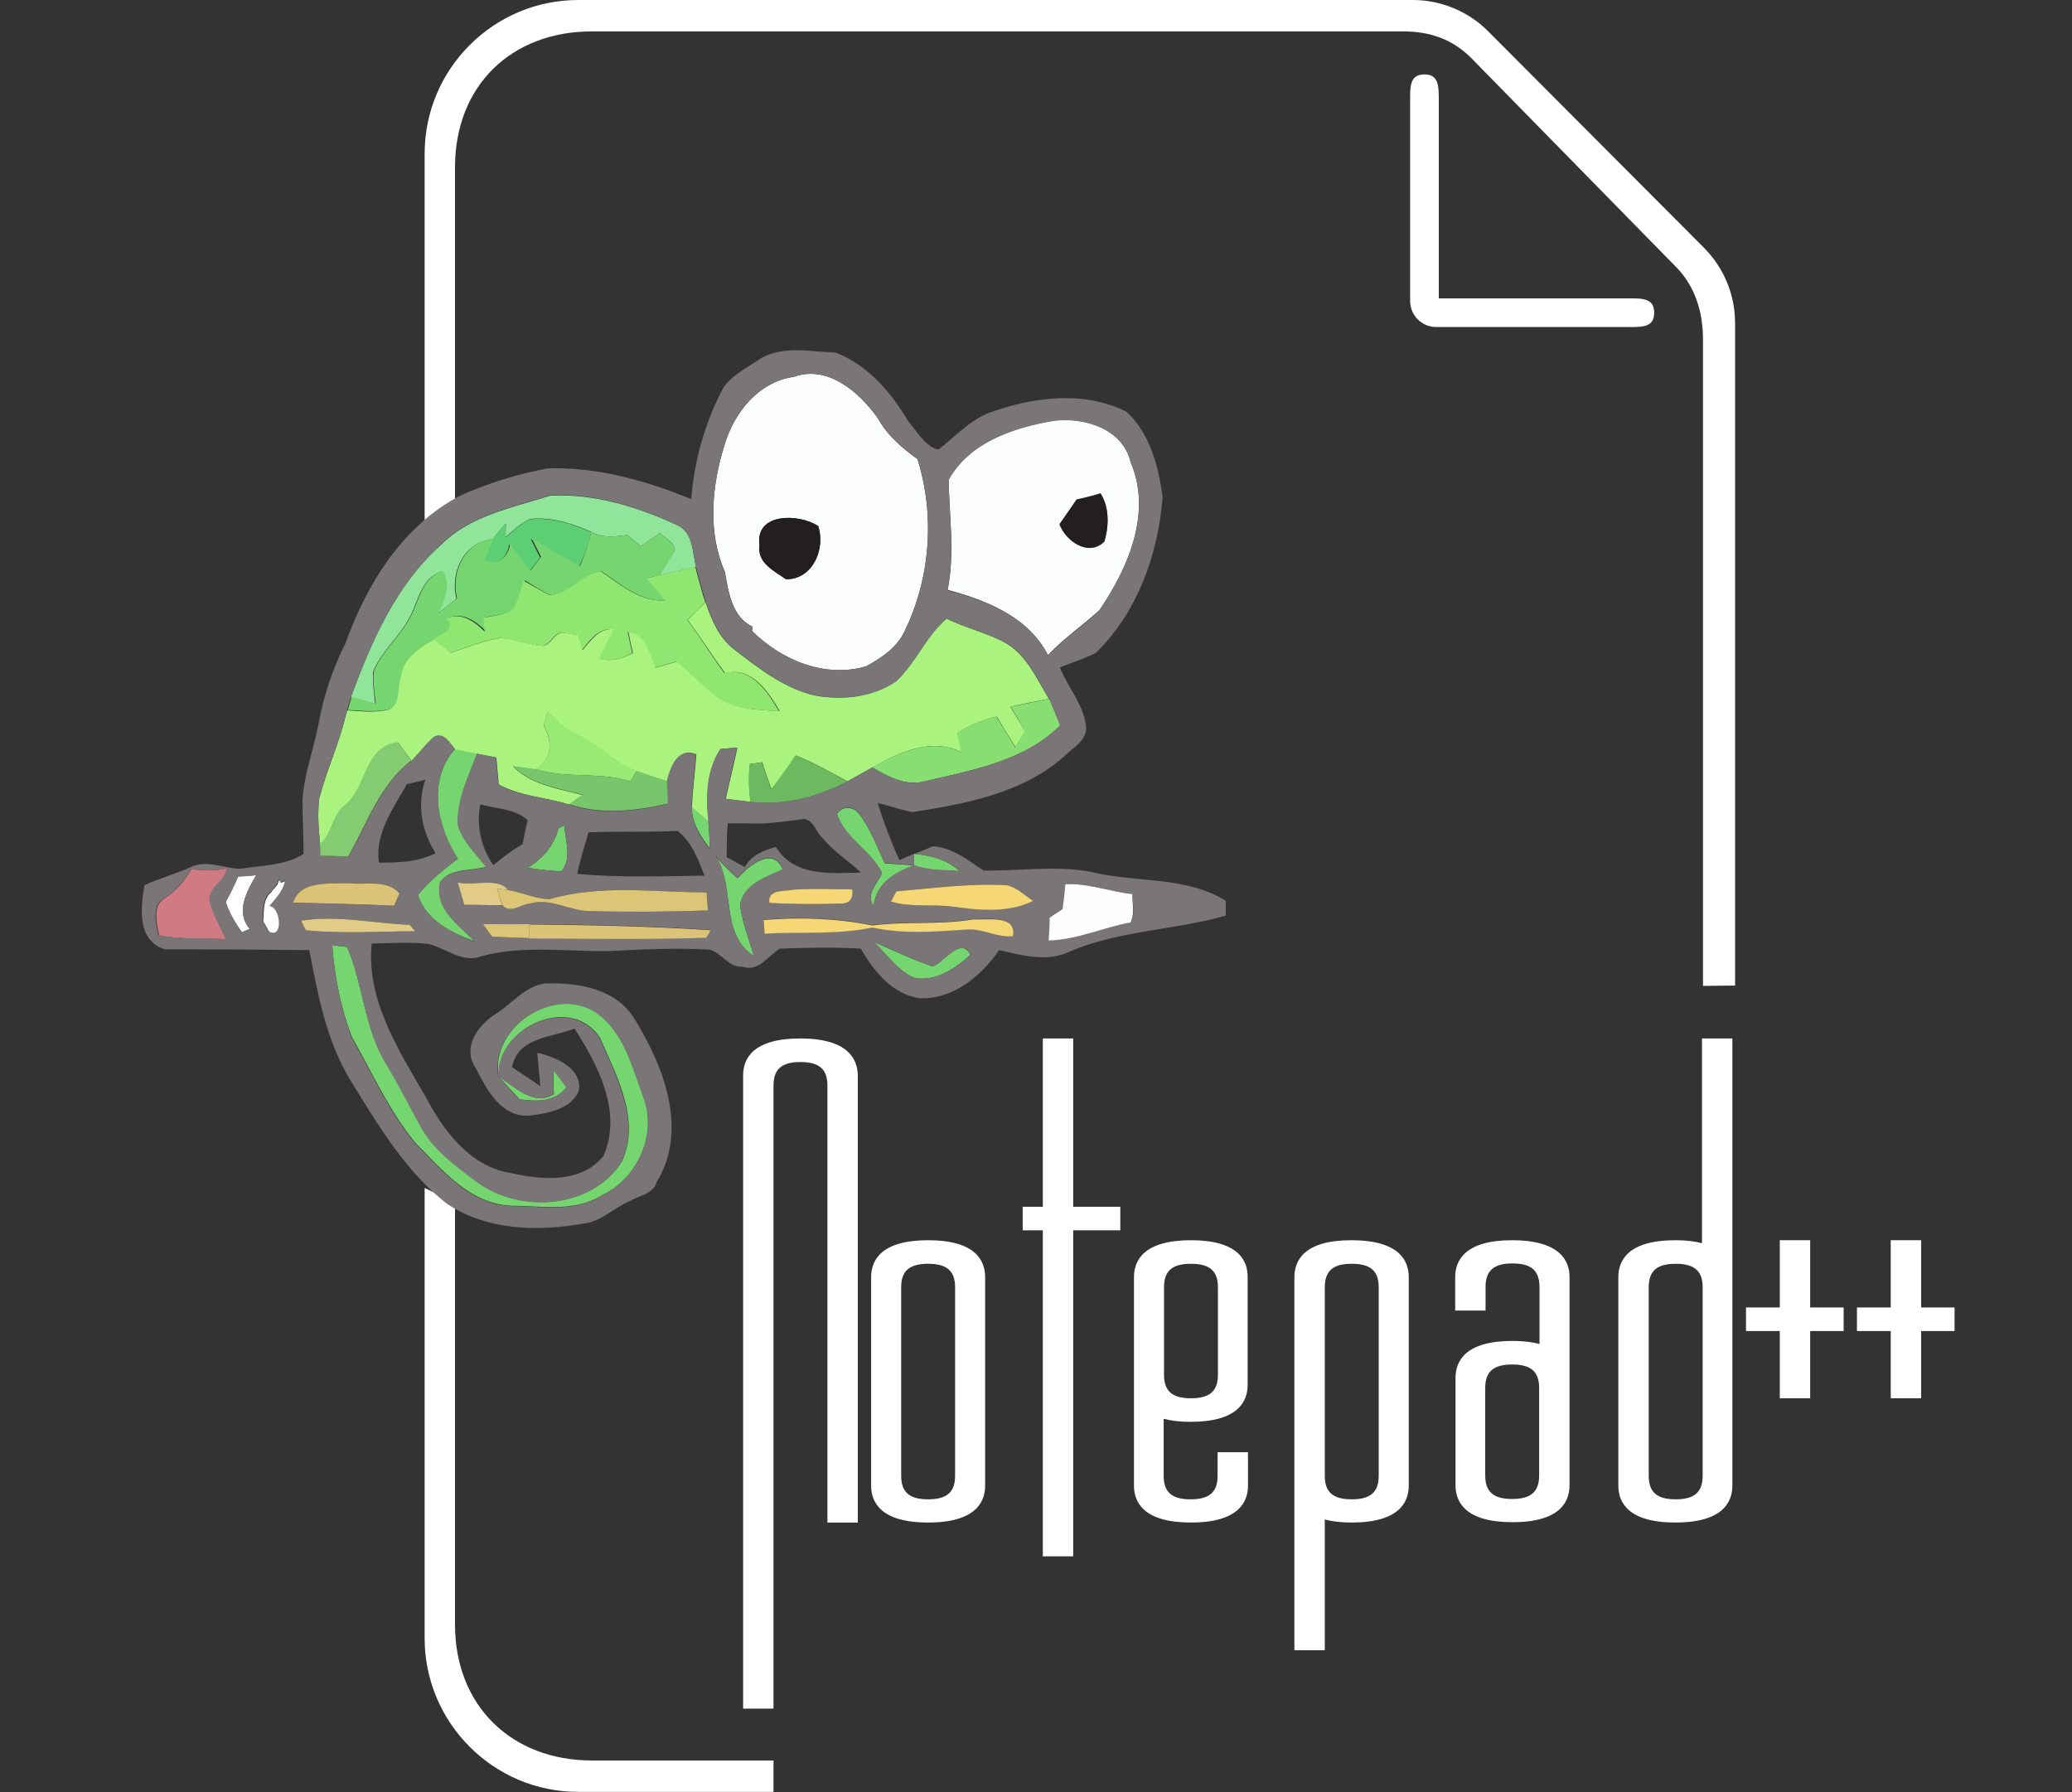 <?xml version="1.0" encoding="UTF-8" standalone="no"?>
<!DOCTYPE svg PUBLIC "-//W3C//DTD SVG 1.1//EN" "http://www.w3.org/Graphics/SVG/1.1/DTD/svg11.dtd">
<svg width="100%" height="100%" viewBox="0 0 607 525" version="1.1" xmlns="http://www.w3.org/2000/svg" xmlns:xlink="http://www.w3.org/1999/xlink" xml:space="preserve" xmlns:serif="http://www.serif.com/" style="fill-rule:evenodd;clip-rule:evenodd;stroke-linejoin:round;stroke-miterlimit:2;">
    <rect x="0" y="0" width="607" height="525" fill="#333333" stroke="none"/>
    <g id="Calque_2_-_copie_5">
        <path d="M133.3,148.1L133.3,49C133.3,25.1 149.8,9.2 173.4,9.2L411.1,9.2C418.9,9.2 425.6,11.5 431.1,17.1L491.2,78.4C496.7,84.1 498.9,91.6 498.9,99.5L498.9,288.8L508.3,288.7L508.3,94.7C508.3,86.4 505.1,78.6 499.3,72.7L435.9,9.1C430.1,3.3 422.1,0 413.9,0L169.4,0C144.6,0 124.4,20.2 124.4,45L124.4,152.4L133.3,148.1ZM124.4,348L124.4,479.9C124.4,504.7 144.6,524.9 169.4,524.9L226.6,524.9L226.6,515.7L173.4,515.7C149.9,515.7 133.3,499.7 133.3,475.9L133.3,352.2L124.4,348Z" style="fill:rgb(254,255,254);fill-rule:nonzero;"/>
    </g>
    <g id="Calque_3">
        <path d="M476.9,87.4L421.5,87.4L421.5,29.5C421.5,25.2 421.5,21.8 417.3,21.8C413,21.8 413.1,25.3 413.1,29.5L413.1,88.1C413.1,92.4 416.5,95.8 420.8,95.8L476.9,95.8C481.2,95.8 484.6,95.9 484.6,91.6C484.6,87.3 481.1,87.4 476.9,87.4Z" style="fill:rgb(254,255,254);fill-rule:nonzero;"/>
    </g>
    <g id="Calque_6">
        <g>
            <path d="M271.9,363.3C258.1,363.3 255.2,369.2 255.2,374.1L255.2,435.2C255.2,440.1 258.1,446 271.9,446C285.7,446 288.6,440.1 288.6,435.2L288.6,374.1C288.6,369.2 285.7,363.3 271.9,363.3ZM264,377.1C264,372.3 266.4,370.2 271.9,370.2C277.4,370.2 279.8,372.3 279.8,377.1L279.8,432.3C279.8,437.1 277.4,439.2 271.9,439.2C266.4,439.2 264,437.1 264,432.3L264,377.1Z" style="fill:rgb(254,255,254);fill-rule:nonzero;"/>
            <path d="M314.4,304.2L305.5,304.2L305.5,353.5L299.6,353.5L299.6,360.4L305.5,360.4L305.5,455.9L314.4,455.9L314.4,360.4L328.2,360.4L328.2,353.5L314.4,353.5L314.4,304.2Z" style="fill:rgb(254,255,254);fill-rule:nonzero;"/>
            <path d="M348.9,363.3C335.1,363.3 332.2,369.2 332.2,374.1L332.2,435.2C332.2,440.1 335.1,446 348.9,446C362.7,446 365.6,440.1 365.6,435.2L365.6,425.4L356.7,425.4L356.7,432.3C356.7,437.1 354.3,439.2 348.8,439.2C343.3,439.2 340.9,437.1 340.9,432.3L340.9,415.6C343.1,416.2 345.7,416.5 348.8,416.5C362.6,416.5 365.5,410.6 365.5,405.7L365.5,374.2C365.6,369.2 362.7,363.3 348.9,363.3ZM341,377.1C341,372.3 343.4,370.2 348.9,370.2C354.4,370.2 356.8,372.3 356.8,377.1L356.8,402.7C356.8,407.5 354.4,409.6 348.9,409.6C343.4,409.6 341,407.5 341,402.7L341,377.1Z" style="fill:rgb(254,255,254);fill-rule:nonzero;"/>
            <path d="M395.9,363.3C382.1,363.3 379.2,369.2 379.2,374.1L379.2,483.4L388.1,483.4L388.1,445.1C390.3,445.7 392.9,446 396,446C409.8,446 412.7,440.1 412.7,435.2L412.7,374.1C412.7,369.2 409.8,363.3 395.9,363.3ZM388.1,377.1C388.1,372.3 390.5,370.2 396,370.2C401.5,370.2 403.9,372.3 403.9,377.1L403.9,432.3C403.9,437.1 401.5,439.2 396,439.2C390.5,439.2 388.1,437.1 388.1,432.3L388.1,377.1Z" style="fill:rgb(254,255,254);fill-rule:nonzero;"/>
            <path d="M443,363.3C429.2,363.3 426.3,369.2 426.3,374.1L426.3,383.9L435.2,383.9L435.2,377C435.2,372.2 437.6,370.1 443.1,370.1C448.6,370.1 451,372.2 451,377L451,393.7C448.8,393.1 446.2,392.8 443.1,392.8C429.3,392.8 426.4,398.7 426.4,403.6L426.4,435.1C426.4,440 429.3,445.9 443.1,445.9C456.9,445.9 459.8,440 459.8,435.1L459.8,374C459.8,369.2 456.8,363.3 443,363.3ZM435.1,406.6C435.1,401.8 437.5,399.7 443,399.7C448.5,399.7 450.9,401.8 450.9,406.6L450.9,432.2C450.9,437 448.5,439.1 443,439.1C437.5,439.1 435.1,437 435.1,432.2L435.1,406.6Z" style="fill:rgb(254,255,254);fill-rule:nonzero;"/>
            <path d="M498.7,364.2C496.5,363.6 493.9,363.3 490.8,363.3C477,363.3 474.1,369.2 474.1,374.1L474.1,435.2C474.1,440.1 477,446 490.8,446C504.6,446 507.5,440.1 507.5,435.2L507.5,304.2L498.6,304.2L498.6,364.2L498.7,364.2ZM483,377.1C483,372.3 485.4,370.2 490.9,370.2C496.4,370.2 498.8,372.3 498.8,377.1L498.8,432.3C498.8,437.1 496.4,439.2 490.9,439.2C485.4,439.2 483,437.1 483,432.3L483,377.1Z" style="fill:rgb(254,255,254);fill-rule:nonzero;"/>
            <path d="M530.3,363.3L521.4,363.3L521.4,383L511.5,383L511.5,389.9L521.4,389.9L521.4,409.6L530.3,409.6L530.3,389.9L540.1,389.9L540.1,383L530.3,383L530.3,363.3Z" style="fill:rgb(254,255,254);fill-rule:nonzero;"/>
            <path d="M562.8,383L562.8,363.3L553.9,363.3L553.9,383L544,383L544,389.9L553.9,389.9L553.9,409.6L562.8,409.6L562.8,389.9L572.6,389.9L572.6,383L562.8,383Z" style="fill:rgb(254,255,254);fill-rule:nonzero;"/>
        </g>
    </g>
    <g id="Calque_9">
        <path d="M234.4,304.2C220.6,304.2 217.7,310.1 217.7,315L217.7,500.5L226.6,500.5L226.6,318C226.6,313.2 229,311.1 234.5,311.1C240,311.1 242.4,313.2 242.4,318L242.4,446L251.3,446L251.3,315C251.2,310.1 248.3,304.2 234.4,304.2Z" style="fill:rgb(254,255,254);fill-rule:nonzero;"/>
    </g>
    <g id="Layer_1">
        <g>
            <path d="M129.4,159.4C137.9,151 150.1,148.7 161.2,145.2C173.9,144.5 186.6,148.4 198.1,153.7C203.1,155.7 202.8,161.6 203.9,166.1C200.3,166.9 196.7,167.6 193.1,168.5C194.7,166 196.2,163.6 197.7,161.1C197.6,158.7 194.8,157.8 193.4,156.1C191.5,157.4 189.6,158.7 187.7,160C186.4,158.9 185.1,157.8 183.8,156.7C180.3,157.2 176.5,157.7 173.2,155.8C167.6,153.3 161.6,151.4 155.4,152C152.6,153.2 150.4,155.4 148.1,157.3C148.1,156.3 148.2,154.3 148.2,153.3C146.9,154.8 145.6,156.3 144.4,157.9C135.8,158.8 131.8,167.7 133.7,175.4C131.9,176.8 130,178.3 128.2,179.7C130.2,175.8 131.9,171.5 129.6,167.3C123.2,169.2 122.7,176.2 119.8,181.2C116.8,186.7 111.7,190.9 109.3,196.7C109.1,199.9 109.6,203 109.9,206.2C107.5,205.5 105.1,204.9 102.8,204.2C108.8,187.9 116.1,171.1 129.4,159.4Z" style="fill:rgb(144,229,154);fill-rule:nonzero;"/>
            <path d="M148.1,157.4C150.5,155.5 152.6,153.2 155.4,152.1C161.6,151.5 167.6,153.4 173.2,155.9C172.4,159.4 171.2,162.8 169.6,166C164.8,163.5 160,160.8 155.5,157.9C156.4,159.7 157.3,161.5 158.2,163.3C157.2,164.7 156.1,166 155.1,167.4C153.1,164.8 151.1,162.2 149.2,159.5C148.5,163.4 145.6,166.3 141.6,164.1C142.5,162 143.4,160 144.3,158C145.5,156.4 146.8,154.9 148.1,153.4C148.2,154.3 148.1,156.3 148.1,157.4Z" style="fill:rgb(92,206,116);fill-rule:nonzero;"/>
            <path d="M173.2,155.8C176.5,157.7 180.2,157.2 183.8,156.7C185.1,157.8 186.4,158.9 187.7,160C189.6,158.7 191.5,157.4 193.4,156.1C194.7,157.8 197.6,158.7 197.7,161.1C196.3,163.6 194.7,166.1 193.1,168.5C192.2,168.7 190.4,169.1 189.6,169.4C191.4,171.6 193.2,173.8 195,175.9C187.4,176.3 181.9,171.1 176.1,167.3C170.8,168.1 167,173.8 161.5,174.4C158.8,173.2 156.3,171.6 153.8,170C152.9,172.9 152.3,175.9 150.6,178.4C148.1,180.1 144.9,180.1 142,180.9C142.1,182.2 142.3,183.6 142.4,184.9C139.3,181.9 135.5,179.1 131.1,181.1C134.3,184.4 129.5,185.7 127.3,187.2C123,189.6 118.2,192.7 117.7,198.1C116.5,201.2 117.8,206 114.3,207.7C110.2,208.8 106,208.1 101.9,208C102.2,207 102.7,205.1 103,204.1C105.4,204.8 107.8,205.4 110.1,206.1C109.7,202.9 109.2,199.8 109.5,196.6C111.9,190.8 117,186.6 120,181.1C122.9,176.1 123.4,169.1 129.8,167.2C132.1,171.4 130.4,175.7 128.4,179.6C130.2,178.1 132,176.7 133.9,175.3C132,167.6 136,158.7 144.6,157.8C143.7,159.8 142.8,161.9 141.9,163.9C145.8,166.1 148.8,163.2 149.5,159.3C151.4,162 153.4,164.6 155.4,167.2C156.4,165.8 157.4,164.5 158.5,163.1C157.6,161.3 156.7,159.5 155.8,157.7C160.4,160.6 165.1,163.2 169.9,165.8C171.2,162.8 172.4,159.4 173.2,155.8M133.3,219.4C135.5,219.8 137.6,220.2 139.8,220.7C137.3,227.4 133.8,234.2 134.2,241.6C135.5,246.4 139.5,250 142.5,253.9C138.1,255.2 132,254.2 129,258.3C127.2,266.3 134.5,270.9 139.2,275.8C132.4,273.3 124.8,269.7 122.4,262.2C125.7,258.1 129.8,254.8 134.1,251.6C127.9,242.2 125.2,228.4 133.3,219.4M202.6,236.3C204.2,237.7 205.9,239.1 207.5,240.4C207.7,243.1 207.9,245.9 208,248.6C205.2,245 202.7,241.1 202.6,236.3M245.2,238.4C246.9,236 249.8,236.2 251.6,238.3C255,242.7 256.9,247.9 259.2,252.9C262.1,253.1 265,253.3 267.8,253.5C262.1,255.6 256.7,258.8 255.9,265.4C253.5,262 257,258.9 258.4,255.8C255.2,249.1 247.4,245.7 245.2,238.4M163.6,242.7L165.3,241.8C165.6,246.3 167.7,251.5 164.4,255.3C161.1,255 157.9,254.8 154.7,254.2C159,251.4 162.2,247.9 163.6,242.7M208,248.7C210.4,251.9 213.1,254.7 216.1,257.3C219.3,253.6 226.4,247.7 229.3,254.7C224.5,257 218.5,258.7 216.9,264.5C216.9,264.7 216.8,265 216.8,265.2C217.5,270.3 219.4,275.2 220.9,280.1C209.9,273 216.5,257.7 208,248.7M267.8,250.1C272.5,250.6 277.5,251.7 281.1,255.2C276.6,254.9 272,255.1 267.8,253.5L267.8,250.1M256,275.9C261.7,278.4 267.3,281.1 273.3,283.1C276.7,281.7 281.5,274.2 284.3,279.7C279.9,283.7 273.8,287.8 267.6,286.4C262.8,284.1 259.7,279.5 256,275.9M97.3,276.8C98.4,277 100.5,277.3 101.7,277.4C106.5,288.5 106.7,301.4 113.3,311.8C117.1,318 120.2,324.5 123.8,330.8C127.6,337.3 133.9,341.7 139.8,346.2C152.4,355.5 173.2,354.1 182.1,340.4C187.8,328.2 180.7,315.3 175.8,304.1C167.4,290.9 145.5,300.9 146.1,315.3C143.6,301 161.9,288.9 174.1,296.2C182.8,301.8 185.2,312.4 188.6,321.5C192.6,332.4 186.7,345.3 176.4,350.1C168.4,355.2 158.6,353.2 149.7,353.2C137.5,352.6 129.6,342.7 121.7,334.8C114,325.4 109,314.2 103,303.6C99.8,295.1 98,286 97.3,276.8M162.1,313.4C163.5,315 164.6,316.8 166,318.5C162.6,322.9 157.1,322.7 152.2,322C150.2,319.8 148.1,317.6 146.1,315.4C150.9,318.3 156.3,324.2 162.3,320.5C162.1,318.1 162.1,315.8 162.1,313.4Z" style="fill:rgb(117,214,111);fill-rule:nonzero;"/>
            <path d="M161.3,174.4C166.8,173.8 170.6,168.1 175.9,167.3C181.8,171.2 187.3,176.3 194.8,175.9C193,173.7 191.2,171.5 189.4,169.4C190.3,169.2 192.1,168.7 192.9,168.5C196.5,167.6 200.1,166.9 203.7,166.1C204.6,169.5 205.5,173 206.6,176.4C204.9,178.1 203.2,179.9 201.4,181.6C205.1,186.7 208.5,192.1 212.2,197.2C219.9,195.1 224.8,202.5 228.2,208.3C221.3,207.9 213.5,207.8 208.1,202.8C204.8,199.8 201.6,196.7 198.1,193.8C196,194.4 193.9,195 191.8,195.6C190.1,191.5 189.1,186.1 183.9,185.1C184.3,187.2 184.8,189.2 185.2,191.3C182.1,193.1 178.7,193.9 175.2,192.9C176.6,190 178.1,187.2 179.6,184.3C175.3,183.9 172.8,187.6 170.4,190.5C169.9,189 169.4,187.5 169,186C167.4,185.8 165.9,185.4 164.3,185.3C162,185.8 161.1,189.1 158.6,189.2C154.5,188.8 150.6,187.1 146.4,186.9C141.4,187.6 136.7,189.8 131.8,191.2C130.2,189.9 128.5,188.6 126.9,187.3C129.1,185.7 134,184.5 130.7,181.2C135.2,179.2 138.9,182 142,185C141.9,183.7 141.7,182.3 141.6,181C144.5,180.3 147.6,180.2 150.2,178.5C151.9,176 152.5,172.9 153.4,170.1C156.1,171.6 158.6,173.2 161.3,174.4Z" style="fill:rgb(143,231,114);fill-rule:nonzero;"/>
            <path d="M201.5,181.6C203.2,179.9 204.9,178.1 206.7,176.4C208.4,181.5 210.6,186.7 214.9,190.1C222.1,195.6 229.6,201.6 238.6,203.7C246.6,205.2 255.4,204.3 262.3,199.7C268.3,194.3 271.1,186.4 277.3,181.2C283.1,184.1 289.6,185.4 295.2,188.7C301,192.4 303.8,199 307.3,204.7C303.5,205.4 299.8,206.2 296,207C297.4,209.4 298.9,211.9 300.4,214.3C299.4,215.8 298.4,217.3 297.5,218.9C295.6,215.9 293.8,212.9 292,209.9C287.9,210.9 284,212.5 280.5,214.7C280.9,216.6 281.3,218.5 281.7,220.4C272.9,215.9 263.5,220.4 255.6,224.8C253.2,226.1 250.7,227.6 248.3,228.9C243.3,226.2 238.4,223.4 233.1,221.3C231,224.7 228.5,228 226,231.2C225.1,228.6 224.1,226 223.3,223.3C222.4,223.4 220.6,223.7 219.7,223.8C219.3,227.5 219.4,231.2 219.9,234.9C217.5,234.6 215,234.3 212.6,234C213.7,229 215,224.1 216,219C214.8,219.1 212.3,219.3 211.1,219.4C207,225.7 206.8,233.3 207.6,240.6C205.9,239.2 204.3,237.8 202.7,236.5C202.9,231.3 203.6,226.2 204,221C198.6,218.7 196.4,224.9 195.4,228.9C192.4,227.9 189.4,227 186.5,225.9C179.8,223.8 175.4,217.9 168.9,215.3C165.5,213.9 163,211.1 160.4,208.6C160.1,209.6 159.5,211.6 159.3,212.6C161.9,217 161.9,222.7 156.8,225.4C155.2,225.2 152,224.8 150.3,224.5C155.7,230 163.6,231 170.7,232.9C169.7,233.6 167.7,235 166.7,235.7C159.9,233.5 152.5,233.3 146.1,229.8C145.9,227.2 145.6,224.5 145.4,221.9C143.5,221.5 141.7,221.2 139.8,220.8C137.6,220.4 135.5,220 133.3,219.5C131.7,217.6 129.9,214.3 127,216C124.7,218.1 122.8,220.6 120.6,222.9C119.3,221.1 117.9,219.3 116.6,217.5C106.8,218.7 107.6,230.5 101.3,235.8C97.3,238.7 97.5,244.2 93.8,247.4C93.3,242.9 93,238.5 93.5,234C95.5,226.1 99,218.7 101,210.7C101.2,210.1 101.5,208.8 101.7,208.1C105.8,208.3 110.1,208.9 114.1,207.8C117.6,206.1 116.2,201.3 117.5,198.2C118.1,192.8 122.8,189.7 127.1,187.3C128.7,188.6 130.4,189.9 132,191.2C136.9,189.7 141.6,187.6 146.6,186.9C150.8,187.1 154.7,188.8 158.8,189.2C161.3,189.1 162.1,185.8 164.5,185.3C166.1,185.4 167.6,185.8 169.2,186C169.7,187.5 170.2,189 170.6,190.5C173.1,187.6 175.5,183.9 179.8,184.3C178.3,187.2 176.9,190 175.4,192.9C178.9,193.9 182.3,193 185.4,191.3C184.9,189.2 184.5,187.2 184.1,185.1C189.3,186 190.3,191.4 192,195.6C194.1,195 196.2,194.4 198.3,193.8C201.7,196.7 205,199.8 208.3,202.8C213.7,207.8 221.5,207.9 228.4,208.3C225.1,202.6 220.1,195.1 212.4,197.2C208.7,192.1 205.2,186.7 201.5,181.6Z" style="fill:rgb(169,243,126);fill-rule:nonzero;"/>
            <path d="M296.1,207C299.9,206.2 303.6,205.5 307.4,204.7C308.6,207.3 309.6,209.9 310.6,212.5C300.2,222.9 284.9,225.6 271.2,228.8C265.5,230.5 260.2,227.5 255.5,224.8C263.4,220.5 272.8,215.9 281.6,220.4C281.2,218.5 280.8,216.6 280.4,214.7C284,212.5 287.9,210.9 291.9,209.9C293.7,212.9 295.6,215.9 297.4,218.9C298.3,217.4 299.3,215.8 300.3,214.3C299,211.9 297.5,209.4 296.1,207Z" style="fill:rgb(135,222,113);fill-rule:nonzero;"/>
            <path d="M166,318.5C164.6,316.9 163.5,315 162.1,313.4C162.1,315.8 162.2,318.1 162.3,320.5C156.3,324.2 150.9,318.3 146.1,315.4C148.1,317.6 150.2,319.7 152.2,322C157.1,322.7 162.6,322.9 166,318.5Z" style="fill:none;fill-rule:nonzero;"/>
            <path d="M116.9,261.7C113.2,257.4 106.9,259.4 101.9,258.7C96.5,259 87.9,257.8 85.8,264.4C95.6,264.7 105.4,264.8 115.2,265.3C115.7,264.4 116.5,262.6 116.9,261.7Z" style="fill:none;fill-rule:nonzero;"/>
            <path d="M227.3,248.1C232.7,256.9 243.3,255.8 252.2,255.6C248.5,252.1 244,249.4 240.9,245.3C239.1,243.6 238.4,240.2 235.6,239.9C230.2,240.6 224.8,241.4 219.3,241.2L213.3,241.2C213,244.5 213,247.8 213,251.1C214.3,251.8 217,253.2 218.3,254C220.1,250.5 223.7,249.1 227.3,248.1Z" style="fill:none;fill-rule:nonzero;"/>
            <path d="M82.3,258.6L81.9,257.5C81.7,257.9 81.4,258.7 81.3,259.1L80.2,260.4C80,260.6 79.6,261.1 79.5,261.3C76.9,263.5 77.4,266.9 77.1,269.9C77.5,270.6 78.4,272.1 78.8,272.9C83.3,275.6 82.4,265.7 79.3,265.5C81.2,263.2 83.3,261 83.9,258L82.3,258.6Z" style="fill:none;fill-rule:nonzero;"/>
            <path d="M97.3,276.8C98,285.9 99.8,295.1 102.9,303.7C108.9,314.2 113.9,325.4 121.6,334.9C129.6,342.8 137.5,352.7 149.6,353.3C158.5,353.3 168.4,355.3 176.3,350.2C186.6,345.4 192.5,332.5 188.5,321.6C185.1,312.6 182.6,301.9 174,296.3C161.8,289 143.5,301.1 146,315.4C145.4,301 167.3,291 175.7,304.2C180.6,315.3 187.6,328.3 182,340.5C173,354.2 152.3,355.6 139.7,346.3C133.8,341.8 127.5,337.4 123.7,330.9C120.1,324.7 116.9,318.1 113.2,311.9C106.7,301.4 106.4,288.6 101.6,277.5C100.5,277.3 98.4,277 97.3,276.8Z" style="fill:none;fill-rule:nonzero;"/>
            <path d="M88.2,269.7C88.5,270.4 89.2,271.8 89.6,272.5C100.3,273.6 111,272.8 121.7,272.8C121.3,272.3 120.5,271.4 120,270.9C109.4,270.5 98.8,268 88.2,269.7Z" style="fill:none;fill-rule:nonzero;"/>
            <path d="M251.6,238.3C249.8,236.2 246.9,236 245.2,238.4C247.4,245.6 255.2,249.1 258.4,255.8C257,258.8 253.5,262 255.9,265.4C256.8,258.9 262.2,255.6 267.8,253.5C264.9,253.3 262,253.1 259.2,252.9C256.9,247.9 254.9,242.7 251.6,238.3Z" style="fill:none;fill-rule:nonzero;"/>
            <path d="M69.8,256.7C68.7,259.2 67.4,261.8 66.1,264.2C67.2,267.4 68.9,270.4 70.9,273.1C71.5,272.8 72.7,272.3 73.2,272.1C68.9,267.1 72.3,261.1 75.1,256.3C73.3,256.6 71.5,256.7 69.8,256.7Z" style="fill:none;fill-rule:nonzero;"/>
            <path d="M281.1,255.2C277.6,251.8 272.7,250.7 267.9,250.2L267.8,250.2L267.8,253.5C272,255.1 276.6,254.9 281.1,255.2Z" style="fill:none;fill-rule:nonzero;"/>
            <path d="M127.6,249.9C123.5,243.4 122.1,235.8 124.6,228.4C122.8,228.9 121,229.3 119.2,229.7C115.2,236.8 109.8,244.1 111,252.7C116.6,252.7 122.4,252.6 127.6,249.9Z" style="fill:none;fill-rule:nonzero;"/>
            <path d="M66.2,254.4C62.8,255 59.4,255.1 56,254.6C54,258.1 51.4,261.3 47.8,263.3C44.2,265.5 45.8,270.6 46.4,274C52.8,275.2 59.4,274.8 65.9,275.1C64.3,271.4 62.1,267.9 61.2,264C60.7,259.9 66,258.3 66.2,254.4Z" style="fill:none;fill-rule:nonzero;"/>
            <path d="M153.1,247.3C153.5,245 154.1,242.6 154.6,240.3C150.9,236.8 145.3,236.9 140.7,235.6C139.4,241.9 140.8,248.2 144.5,253.4C147.2,251.3 150,249 153.1,247.3Z" style="fill:none;fill-rule:nonzero;"/>
            <path d="M285.2,269.2C275.4,270.9 265.4,269.7 255.6,271C245.1,268.9 234.4,268.6 223.7,269.4C223.8,270.4 223.9,272.4 224,273.4C234.5,272.7 245.2,273.8 255.6,271.6C264.7,273.6 274,272.8 283.2,272.2C287.9,271.7 292.2,274.6 296.8,274.1C297.7,267.7 289.2,269.5 285.2,269.2Z" style="fill:none;fill-rule:nonzero;"/>
            <path d="M262.6,261.1C262.2,261.8 261.4,263.3 261,264.1C266.9,265.9 273.2,264.8 279.2,265.6C287,266.7 295.4,267.6 302.7,263.9C300.2,262.3 297.9,259.9 294.9,259.3C284.1,258.7 273.3,260.1 262.6,261.1Z" style="fill:none;fill-rule:nonzero;"/>
            <path d="M273.3,283.1C267.4,281.1 261.7,278.5 256,275.9C259.7,279.5 262.8,284.1 267.5,286.4C273.7,287.8 279.8,283.7 284.2,279.7C281.5,274.2 276.7,281.7 273.3,283.1Z" style="fill:none;fill-rule:nonzero;"/>
            <path d="M232.4,260.6C230,261.2 224.8,260.4 225.4,264.5C232.2,264.9 239.1,264.9 245.9,264.7C248.7,264.8 249.9,263.4 249.6,260.5C243.9,260.5 238.1,260.2 232.4,260.6Z" style="fill:none;fill-rule:nonzero;"/>
            <path d="M312.1,259C311.8,261.4 311.6,263.8 311.4,266.2C310.4,266.8 308.5,268 307.6,268.7C307.6,270.9 307.4,273.2 307.3,275.4C315.6,275.2 323.2,271.7 331.3,270.1C332.6,267.5 331.8,264.6 331.8,261.8C325.1,261.2 318.8,258.7 312.1,259Z" style="fill:none;fill-rule:nonzero;"/>
            <path d="M165.3,241.9L163.6,242.8C162.2,248 159,251.5 154.7,254.3C157.9,254.9 161.1,255.1 164.4,255.4C167.7,251.5 165.6,246.3 165.3,241.9Z" style="fill:none;fill-rule:nonzero;"/>
            <path d="M206.4,256.5C204.5,251.8 202.7,246.6 198.6,243.4C189.9,243.8 181.2,243.5 172.5,243.8C171.4,247.9 170,251.8 169.2,256C181.5,257.1 194,256.6 206.4,256.5Z" style="fill:none;fill-rule:nonzero;"/>
            <path d="M216.9,264.5C218.5,258.7 224.5,257 229.3,254.7C226.3,247.6 219.3,253.6 216.1,257.3C213.7,255.2 211.5,252.9 209.5,250.5C215.7,259.6 210.7,273.5 220.9,280.2C219.4,275.3 217.6,270.4 216.8,265.3L216.9,264.5Z" style="fill:none;fill-rule:nonzero;"/>
            <path d="M155.1,264.6C161.1,262.8 166.8,266.8 172.8,266.8C184.3,267.1 195.8,267.1 207.3,266.6C207.2,265.3 207,262.6 206.9,261.3C191.6,261.3 175.8,259 160.9,263.3C156.7,263.2 152.8,261.3 148.7,260.6C145.9,256.8 138.6,259.5 134,258.4C134.7,260.5 135.3,262.7 135.9,264.8C139.6,264.9 143.4,265 147.1,265C149.5,267.6 152.5,264.8 155.1,264.6Z" style="fill:none;fill-rule:nonzero;"/>
            <path d="M141.5,270.7C142.4,271.9 143.3,273.2 144.2,274.4C147.8,274.5 151.5,274.6 155.1,274.8C172.4,274.9 189.6,275.2 206.9,274.6C207.2,274 207.8,272.9 208.2,272.4C190.5,271.2 172.8,271 155.1,270.7C150.6,270.8 146.1,270.8 141.5,270.7Z" style="fill:none;fill-rule:nonzero;"/>
            <path d="M220.5,183.6L220.3,184.8C228.9,193.4 241.7,198.7 253.7,195.2C258.3,192.7 262.9,189.6 265.1,184.7C272.6,169.2 273.9,150.9 268.8,134.5C264.2,131.2 259.8,127.4 257.1,122.4C251.6,114.8 242.5,106.8 232.5,110.4C222.3,111.8 215.1,120.8 212.3,130.2C208.5,142.2 207.2,155.8 212.4,167.6C213.4,173.5 214.5,180.8 220.5,183.6ZM239.7,154.1C241.9,160.6 238.3,169.6 230.3,169.7C226.7,167.2 221.7,164.9 222.5,159.7C221.1,150.1 234.1,150.4 239.7,154.1Z" style="fill:rgb(251,253,252);fill-rule:nonzero;"/>
            <path d="M307,191.9C311.6,187 317.2,183.2 322.1,178.7C330.5,166.4 337.6,150.1 331.2,135.3C329,125.5 317.6,122.1 308.7,123.2C297,125.2 284.1,129.4 277.9,140.5C278.1,151.3 279.8,162.1 277.6,172.8C289,175.8 301.4,180.8 307,191.9ZM315.4,146.4C317.7,145.9 320.1,145.3 322.4,144.6C325,148.6 324.9,154.3 323.5,158.7C318.9,163.2 312.3,158.6 310.4,153.7C312.1,151.2 313.8,148.8 315.4,146.4Z" style="fill:rgb(251,253,252);fill-rule:nonzero;"/>
            <path d="M267.8,250.1C267.8,250.2 267.9,250.2 267.8,250.1C267.9,250.2 267.9,250.2 267.8,250.1Z" style="fill:rgb(35,31,32);fill-rule:nonzero;"/>
            <path d="M307,191.9C311.6,187 317.2,183.2 322.1,178.7C330.5,166.4 337.6,150.1 331.2,135.3C329,125.5 317.6,122.1 308.7,123.2C297,125.2 284.1,129.4 277.9,140.5C278.1,151.3 279.8,162.1 277.6,172.8C289,175.8 301.4,180.8 307,191.9ZM315.4,146.4C317.7,145.9 320.1,145.3 322.4,144.6C325,148.6 324.9,154.3 323.5,158.7C318.9,163.2 312.3,158.6 310.4,153.7C312.1,151.2 313.8,148.8 315.4,146.4Z" style="fill:none;fill-rule:nonzero;"/>
            <path d="M115.3,265.3C115.7,264.4 116.5,262.6 116.9,261.7C113.2,257.4 106.9,259.4 101.9,258.7C97.7,259 91.7,258.3 88.2,261L88.2,264.5C97.2,264.7 106.3,264.9 115.3,265.3Z" style="fill:none;fill-rule:nonzero;"/>
            <path d="M124.6,228.4C122.8,228.9 121,229.3 119.2,229.7C115.2,236.8 109.8,244.1 111,252.7C116.7,252.7 122.5,252.6 127.6,249.9C123.5,243.4 122.1,235.8 124.6,228.4Z" style="fill:none;fill-rule:nonzero;"/>
            <path d="M129,258.2C132,254.1 138,255.1 142.5,253.8C139.5,249.9 135.4,246.4 134.2,241.5C133.8,234.2 137.3,227.4 139.8,220.6C141.7,221 143.5,221.3 145.4,221.7C145.7,224.3 145.9,226.9 146.1,229.6C152.5,233.1 159.9,233.3 166.7,235.5C176.1,238.6 186.2,237.5 195.7,235.3C195.5,233.1 195.4,230.9 195.4,228.7C196.4,224.7 198.6,218.5 204,220.8C203.5,226 202.9,231.1 202.7,236.3C202.8,241 205.2,245 208.1,248.6C208,245.9 207.8,243.1 207.6,240.4C206.8,233.2 207,225.5 211.1,219.2C212.3,219.1 214.8,218.9 216,218.8C215,223.8 213.7,228.8 212.6,233.8C215,234.1 217.5,234.4 219.9,234.7C229.7,235.8 239.6,233.3 248.3,228.7C250.8,227.4 253.2,226 255.6,224.6C260.3,227.4 265.6,230.3 271.3,228.6C285,225.4 300.3,222.7 310.7,212.3C309.9,210.2 309,208.1 308.1,206C307.9,205.5 307.7,205 307.5,204.5C304.1,198.8 301.3,192.2 295.4,188.5C289.8,185.2 283.3,183.8 277.5,181C271.3,186.2 268.4,194.1 262.5,199.5C255.6,204.1 246.8,205 238.8,203.5C229.7,201.4 222.3,195.4 215.1,189.9C210.7,186.5 208.5,181.3 206.9,176.2C205.9,172.8 204.9,169.4 204,165.9C202.9,161.5 203.2,155.6 198.2,153.5C198,153.4 197.8,153.3 197.6,153.2C186.3,148 173.9,144.2 161.3,144.9C150.3,148.3 138.1,150.7 129.5,159.1C116.2,170.8 108.8,187.5 102.9,203.9C102.6,204.9 102.1,206.8 101.8,207.8C101.6,208.5 101.3,209.7 101.1,210.4C99.1,218.3 95.6,225.8 93.6,233.7C93.1,238.2 93.4,242.7 93.9,247.1C93.9,247.9 94,249.6 94.1,250.5C96.8,250.5 99.5,250.6 102.2,250.7C107.8,241 111.4,229.7 120.7,222.6C122.9,220.4 124.8,217.9 127.1,215.7C130,214.1 131.9,217.4 133.4,219.2C125.3,228.2 128,242 134.3,251.3C130.1,254.4 125.9,257.7 122.6,261.9C124.9,269.4 132.5,273 139.4,275.5C134.5,270.8 127.2,266.2 129,258.2Z" style="fill:none;fill-rule:nonzero;"/>
            <path d="M198.5,243.4C189.8,243.8 181.1,243.5 172.4,243.8C171.3,247.9 169.9,251.8 169.1,256C181.5,257.1 194,256.7 206.4,256.5C204.5,251.8 202.7,246.6 198.5,243.4Z" style="fill:none;fill-rule:nonzero;"/>
            <path d="M166,318.5C164.6,316.9 163.5,315 162.1,313.4C162.1,315.8 162.2,318.1 162.3,320.5C156.3,324.2 150.9,318.3 146.1,315.4C148.1,317.6 150.2,319.7 152.2,322C157.1,322.7 162.6,322.9 166,318.5Z" style="fill:none;fill-rule:nonzero;"/>
            <path d="M121.7,272.8C121.3,272.3 120.5,271.4 120,270.9C109.4,270.5 98.8,268 88.2,269.7C88.5,270.4 89.2,271.8 89.6,272.5C100.2,273.6 111,272.8 121.7,272.8Z" style="fill:none;fill-rule:nonzero;"/>
            <path d="M97.3,276.8C98,285.9 99.8,295.1 102.9,303.7C108.9,314.2 113.9,325.4 121.6,334.9C129.6,342.8 137.5,352.7 149.6,353.3C158.5,353.3 168.4,355.3 176.3,350.2C186.6,345.4 192.5,332.5 188.5,321.6C185.1,312.6 182.6,301.9 174,296.3C161.8,289 143.5,301.1 146,315.4C145.4,301 167.3,291 175.7,304.2C180.6,315.3 187.6,328.3 182,340.5C173,354.2 152.3,355.6 139.7,346.3C133.8,341.8 127.5,337.4 123.7,330.9C120.1,324.7 116.9,318.1 113.2,311.9C106.7,301.4 106.4,288.6 101.6,277.5C100.5,277.3 98.4,277 97.3,276.8Z" style="fill:none;fill-rule:nonzero;"/>
            <path d="M232.4,260.6C230,261.2 224.8,260.4 225.4,264.5C232.2,264.9 239.1,264.9 245.9,264.7C248.7,264.8 249.9,263.4 249.6,260.5C243.9,260.5 238.1,260.2 232.4,260.6Z" style="fill:none;fill-rule:nonzero;"/>
            <path d="M240.9,245.3C239.1,243.6 238.4,240.2 235.6,239.9C230.2,240.6 224.8,241.4 219.3,241.2L213.3,241.2C213,244.5 213,247.8 213,251.1C214.3,251.8 217,253.2 218.3,254C220.2,250.5 223.8,249.1 227.4,248.1C232.8,256.9 243.4,255.8 252.3,255.6C248.5,252.1 244,249.3 240.9,245.3Z" style="fill:none;fill-rule:nonzero;"/>
            <path d="M220.5,183.6L220.3,184.8C228.9,193.4 241.7,198.7 253.7,195.2C258.3,192.7 262.9,189.6 265.1,184.7C272.6,169.2 273.9,150.9 268.8,134.5C264.2,131.2 259.8,127.4 257.1,122.4C251.6,114.8 242.5,106.8 232.5,110.4C222.3,111.8 215.1,120.8 212.3,130.2C208.5,142.2 207.2,155.8 212.4,167.6C213.4,173.5 214.5,180.8 220.5,183.6ZM239.7,154.1C241.9,160.6 238.3,169.6 230.3,169.7C226.7,167.2 221.7,164.9 222.5,159.7C221.1,150.1 234.1,150.4 239.7,154.1Z" style="fill:none;fill-rule:nonzero;"/>
            <path d="M262.6,261.1C262.2,261.8 261.4,263.3 261,264.1C266.9,265.9 273.2,264.8 279.2,265.6C287,266.7 295.4,267.6 302.7,263.9C300.2,262.3 297.9,259.9 294.9,259.3C284.1,258.7 273.3,260.1 262.6,261.1Z" style="fill:none;fill-rule:nonzero;"/>
            <path d="M285.2,269.2C275.4,270.9 265.4,269.7 255.6,271C245.1,268.9 234.4,268.6 223.7,269.4C223.8,270.4 223.9,272.4 224,273.4C234.5,272.7 245.2,273.8 255.6,271.6C264.7,273.6 274,272.8 283.2,272.2C287.9,271.7 292.2,274.6 296.8,274.1C297.7,267.7 289.2,269.5 285.2,269.2Z" style="fill:none;fill-rule:nonzero;"/>
            <path d="M273.3,283.1C267.4,281.1 261.7,278.5 256,275.9C259.7,279.5 262.8,284.1 267.5,286.4C273.7,287.8 279.8,283.7 284.2,279.7C281.5,274.2 276.7,281.7 273.3,283.1Z" style="fill:none;fill-rule:nonzero;"/>
            <path d="M312.1,259C311.8,261.4 311.6,263.8 311.4,266.2C310.4,266.8 308.5,268 307.6,268.7C307.6,270.9 307.4,273.2 307.3,275.4C315.6,275.2 323.2,271.7 331.3,270.1C332.6,267.5 331.8,264.6 331.8,261.8C325.1,261.2 318.8,258.7 312.1,259Z" style="fill:none;fill-rule:nonzero;"/>
            <path d="M251.6,238.3C249.8,236.2 246.9,236 245.2,238.4C247.4,245.6 255.2,249.1 258.4,255.8C257,258.8 253.5,262 255.9,265.4C256.8,258.9 262.2,255.6 267.8,253.5C264.9,253.3 262,253.1 259.2,252.9C256.9,247.9 254.9,242.7 251.6,238.3Z" style="fill:none;fill-rule:nonzero;"/>
            <path d="M155.1,264.6C161.1,262.8 166.8,266.8 172.8,266.8C184.3,267.1 195.8,267.1 207.3,266.6C207.2,265.3 207,262.6 206.9,261.3C191.6,261.3 175.8,259 160.9,263.3C156.7,263.2 152.8,261.3 148.7,260.6C145.9,256.8 138.6,259.5 134,258.4C134.7,260.5 135.3,262.7 135.9,264.8C139.6,264.9 143.4,265 147.1,265C149.5,267.6 152.5,264.8 155.1,264.6Z" style="fill:none;fill-rule:nonzero;"/>
            <path d="M141.5,270.7C142.4,271.9 143.3,273.2 144.2,274.4C147.8,274.5 151.5,274.6 155.1,274.8C172.4,274.9 189.6,275.2 206.9,274.6C207.2,274 207.8,272.9 208.2,272.4C190.5,271.2 172.8,271 155.1,270.7C150.6,270.8 146.1,270.8 141.5,270.7Z" style="fill:none;fill-rule:nonzero;"/>
            <path d="M144.4,253.5C147.2,251.3 150,249.1 153,247.4C153.4,245.1 154,242.7 154.5,240.4C150.8,236.9 145.2,237 140.6,235.7C139.4,241.9 140.8,248.2 144.4,253.5Z" style="fill:none;fill-rule:nonzero;"/>
            <path d="M154.7,254.2C157.9,254.8 161.1,255 164.4,255.3C167.7,251.5 165.6,246.3 165.3,241.8L163.6,242.7C162.2,247.9 159,251.4 154.7,254.2Z" style="fill:none;fill-rule:nonzero;"/>
            <path d="M216.9,264.5C218.5,258.7 224.5,257 229.3,254.7C226.3,247.6 219.3,253.6 216.1,257.3C213.7,255.2 211.5,252.9 209.5,250.5C215.7,259.6 210.7,273.5 220.9,280.2C219.4,275.3 217.6,270.4 216.8,265.3L216.9,264.5Z" style="fill:none;fill-rule:nonzero;"/>
            <path d="M69.8,256.7C68.7,259.2 67.4,261.8 66.1,264.2C67.2,267.4 68.9,270.4 70.9,273.1C71.5,272.8 72.7,272.3 73.2,272.1C68.9,267.1 72.3,261.1 75.1,256.3C73.3,256.6 71.5,256.7 69.8,256.7Z" style="fill:white;fill-rule:nonzero;"/>
            <path d="M82.3,258.6L81.9,257.5C81.7,257.9 81.4,258.7 81.3,259.1L80.2,260.4C80,260.6 79.6,261.1 79.5,261.3C76.9,263.5 77.4,266.9 77.1,269.9C77.5,270.6 78.4,272.1 78.8,272.9C83.3,275.6 82.4,265.7 79.3,265.5C81.2,263.2 83.3,261 83.9,258L82.3,258.6Z" style="fill:white;fill-rule:nonzero;"/>
            <path d="M230.3,169.7C238.3,169.7 241.8,160.6 239.7,154.1C234.1,150.4 221.2,150.1 222.5,159.6C221.7,164.8 226.7,167.2 230.3,169.7Z" style="fill:rgb(35,31,32);fill-rule:nonzero;"/>
            <path d="M323.5,158.6C324.9,154.2 325,148.5 322.4,144.5C320.1,145.2 317.8,145.8 315.4,146.3C313.7,148.7 312.1,151.1 310.4,153.5C312.3,158.5 318.8,163.1 323.5,158.6Z" style="fill:rgb(35,31,32);fill-rule:nonzero;"/>
            <path d="M319.1,255.3C308.8,253.5 298.4,255.2 288.1,255C283.5,251.9 279,248.3 273.3,247.9C271.5,248.7 269.7,249.4 267.9,250.1C272.6,250.6 277.5,251.7 281.1,255.1C276.6,254.8 272,255 267.8,253.4C262.1,255.5 256.7,258.7 255.9,265.3C253.5,261.9 257,258.8 258.4,255.7C255.2,249 247.5,245.5 245.2,238.3C246.9,235.9 249.8,236.1 251.6,238.2C255,242.6 256.9,247.8 259.2,252.8C262.1,253 265,253.2 267.8,253.4L267.8,250.1C266.4,250.7 264.9,251.3 263.5,252C261,246.5 258.9,240.9 257.1,235.2C260.5,236 263.8,237.2 267.2,237.9C282.8,235.5 299.5,232.4 311.7,221.6C314.3,219 318.9,216.7 318.1,212.4C317.8,210.2 317.1,208.1 316.1,206.2C314.4,202.6 312,199.3 310.5,195.5C314,194.2 317.6,192.9 321,191.3C333.2,179.4 339.3,162.4 340.6,145.6C339.4,136.7 336.9,126.9 330,120.6C317.4,114.3 302.6,116.3 289.8,120.9C284,123.2 279.8,127.9 274.9,131.7C271,130.8 268.6,126.3 266,123.3C261,114.8 254.2,107 244.9,103.3C237.1,103 228.2,100.9 221.5,105.9C218.1,108.1 214.3,110.1 211.9,113.6C206.5,123.7 203.4,134.9 202.5,146.2C200.8,145.5 199.1,144.9 197.4,144.2C185.5,139.8 173.1,136.8 160.4,137.2C151.6,138.9 143,141.5 134.8,145.2C118.1,153.9 107.5,170.9 101.3,188.2C97.5,195.8 94.8,203.8 93.3,212.1C91.9,219.6 89,226.9 88.6,234.6C88.6,239.8 89,245 88.9,250.2C88.7,250.3 88.4,250.5 88.2,250.6C82.8,253.6 76.4,253.5 70.4,254.5C65.9,254.4 61.6,252.2 57.1,253.5L57,253.5C52.2,255.8 47.1,257.1 42.3,259.3C41.2,266.1 40.1,275.5 48.3,278.1L57.1,278.1C67.5,278.1 77.8,278.2 88.2,278.3L90.6,278.3C93.1,291.3 95.6,304.7 102.5,316.2C110.6,329.3 118.6,343 130.9,352.6C142.7,360.5 157.6,360.8 171.1,358.4C176.2,357.8 179.8,353.8 184.4,351.9C187.2,350.2 191.4,349.8 192.4,346.2C201.6,331.2 194.6,312.7 186.2,299C180.9,289.6 169.3,287.7 159.5,288.1C153.7,289 150.1,293.9 145.4,296.9C140.3,300 135.3,306.6 139.2,312.6C142.5,318.9 146.6,327.3 155,326.8C160.3,326.2 167.3,325 169.6,319.5C170.6,312.8 162.7,309.6 157.4,308.4C157.7,311.7 158,314.9 158.3,318.2C155.6,316.3 152.8,314.5 150,312.6C151.7,303.8 161.5,304 168.3,301.3C175.2,312 182.4,325.8 176.8,338.6C170.3,346.7 158.6,345.7 149.6,343.6C137.8,341.8 129.9,331.2 124.7,321.3C116.8,307.6 107.2,292.9 108.9,276.4C114.4,276.3 120,275.9 125.4,276.5C130.7,277.7 135.4,282.3 141.1,280.1C153.3,276.8 166,278.8 178.5,278.6C188.3,278.1 198.2,277.6 208,278.2C211.5,279.2 213.5,283.5 217.6,283.2C222.3,284.8 225,279.9 228.5,277.9C236.4,277.6 244.4,277.4 252.2,277.9C255.9,284.4 261.5,291.4 269.5,292.4C279.2,292.8 287.5,285.9 292.7,278.3C299.6,279.9 307,282 313.7,278.6C328.2,272.5 344.2,272.5 359.1,268.2L359.1,263.9C347.4,256.5 332.6,258.7 319.1,255.3ZM252.2,255.6C243.3,255.8 232.7,256.9 227.3,248.1C223.7,249.1 220.1,250.5 218.2,254C216.9,253.3 214.2,251.8 212.9,251.1C212.9,247.8 212.9,244.5 213.2,241.2L219.2,241.2C224.7,241.5 230.1,240.6 235.5,239.9C238.3,240.2 239,243.6 240.8,245.3C244,249.3 248.5,252.1 252.2,255.6ZM245.9,264.7C239,264.9 232.2,264.9 225.4,264.5C224.7,260.4 229.9,261.2 232.4,260.6C238.2,260.2 243.9,260.5 249.7,260.5C249.9,263.4 248.7,264.8 245.9,264.7ZM277.9,140.6C284.1,129.5 297,125.3 308.7,123.3C317.6,122.2 328.9,125.6 331.2,135.4C337.6,150.1 330.5,166.4 322.1,178.8C317.2,183.4 311.6,187.1 307,192C301.4,180.8 289,175.8 277.6,173C279.7,162.2 278.1,151.3 277.9,140.6ZM212.3,130.2C215.1,120.8 222.3,111.8 232.5,110.4C242.5,106.8 251.7,114.8 257.1,122.4C259.9,127.5 264.2,131.2 268.8,134.5C273.9,150.9 272.6,169.2 265.1,184.7C262.9,189.7 258.2,192.7 253.7,195.2C241.6,198.7 228.9,193.4 220.3,184.8L220.5,183.6C214.4,180.8 213.4,173.4 212.3,167.6C207.2,155.8 208.5,142.2 212.3,130.2ZM57.1,274.9C53.5,274.8 50,274.6 46.4,274C45.8,270.6 44.3,265.6 47.8,263.3C51.4,261.3 53.9,258.1 56,254.6C56.4,254.7 56.7,254.7 57.1,254.7C60.1,255.1 63.2,255 66.2,254.4C65.9,258.3 60.6,260 61.3,264C62.2,267.9 64.4,271.4 66,275.1C63,275 60.1,274.9 57.1,274.9ZM73.2,272.2C72.6,272.5 71.4,273 70.9,273.2C68.9,270.4 67.3,267.5 66.1,264.3C67.5,261.9 68.7,259.3 69.8,256.8C71.5,256.7 73.3,256.6 75,256.4C72.3,261.2 68.9,267.1 73.2,272.2ZM78.6,272.8C78.2,272.1 77.3,270.6 76.9,269.8C77.2,266.8 76.7,263.4 79.3,261.2C79.5,261 79.8,260.6 80,260.3L81.1,259C81.3,258.6 81.6,257.8 81.7,257.4L82.1,258.5L83.5,257.9C83,260.9 80.8,263.1 78.9,265.4C82.3,265.6 83.1,275.5 78.6,272.8ZM85.9,264.4C86.4,262.9 87.2,261.8 88.2,261C91.7,258.3 97.7,259 101.9,258.7C106.9,259.4 113.1,257.4 116.9,261.7C116.5,262.6 115.7,264.4 115.3,265.3C106.3,264.9 97.2,264.7 88.2,264.5C87.4,264.5 86.7,264.5 85.9,264.4ZM127.6,249.9C122.4,252.6 116.6,252.7 111,252.7C109.8,244.1 115.2,236.8 119.2,229.7C121,229.3 122.8,228.9 124.6,228.4C122.1,235.8 123.5,243.4 127.6,249.9ZM113.2,311.9C117,318.1 120.1,324.6 123.7,330.9C127.5,337.4 133.8,341.8 139.7,346.3C152.3,355.6 173.1,354.2 182,340.5C187.7,328.3 180.6,315.4 175.7,304.2C167.3,291 145.4,301 146,315.4C150.8,318.3 156.2,324.2 162.2,320.5C162.1,318.2 162,315.8 162,313.4C163.4,315 164.5,316.8 165.9,318.5C162.5,322.9 157,322.7 152.1,322C150.1,319.8 148,317.6 146,315.4C143.5,301.1 161.8,289 174,296.3C182.7,301.9 185.1,312.5 188.5,321.6C192.5,332.5 186.6,345.4 176.3,350.2C168.3,355.3 158.5,353.3 149.6,353.3C137.4,352.7 129.5,342.8 121.6,334.9C113.9,325.5 108.9,314.3 102.9,303.7C99.8,295.1 98,285.9 97.3,276.8C98.4,277 100.5,277.3 101.7,277.4C106.4,288.6 106.7,301.4 113.2,311.9ZM89.6,272.5C89.2,271.8 88.6,270.4 88.2,269.7C98.8,268 109.4,270.5 120,270.9C120.4,271.4 121.2,272.3 121.7,272.8C111,272.8 100.2,273.6 89.6,272.5ZM122.5,262.1C125.8,258 129.9,254.7 134.2,251.5C128,242.2 125.2,228.4 133.3,219.4C131.7,217.5 129.9,214.2 127,215.9C124.7,218 122.8,220.5 120.6,222.8C111.3,229.9 107.7,241.2 102.1,250.9C99.4,250.8 96.7,250.7 94,250.7C94,249.9 93.9,248.2 93.8,247.3C93.3,242.8 93,238.4 93.5,233.9C95.5,226 99,218.6 101,210.6C101.2,210 101.5,208.7 101.7,208C102,207 102.5,205.1 102.8,204.1C108.8,187.8 116.2,171.1 129.4,159.3C137.9,150.9 150.1,148.6 161.2,145.1C173.7,144.4 186.2,148.2 197.5,153.4C197.7,153.5 197.9,153.6 198.1,153.7C203.1,155.7 202.8,161.6 203.9,166.1C204.8,169.5 205.7,173 206.8,176.4C208.5,181.5 210.7,186.7 215,190.1C222.2,195.6 229.7,201.6 238.7,203.7C246.7,205.2 255.5,204.3 262.4,199.7C268.4,194.3 271.2,186.4 277.4,181.2C283.2,184.1 289.7,185.4 295.3,188.7C301.1,192.4 303.9,199 307.4,204.7C307.6,205.2 307.8,205.7 308,206.2C308.9,208.3 309.7,210.4 310.6,212.5C300.2,222.9 284.9,225.6 271.2,228.8C265.5,230.5 260.2,227.5 255.5,224.8C253.1,226.1 250.6,227.6 248.2,228.9C239.6,233.5 229.6,236 219.8,234.9C217.4,234.6 214.9,234.3 212.5,234C213.6,229 214.9,224.1 215.9,219C214.7,219.1 212.2,219.3 211,219.4C206.9,225.7 206.7,233.3 207.5,240.6C207.7,243.3 207.9,246.1 208,248.8C205.1,245.2 202.7,241.2 202.6,236.5C202.8,231.3 203.5,226.2 203.9,221C198.5,218.7 196.3,224.9 195.3,228.9C195.3,231.1 195.5,233.3 195.6,235.5C186.1,237.7 176,238.8 166.6,235.7C159.8,233.5 152.4,233.3 146,229.8C145.8,227.2 145.5,224.5 145.3,221.9C143.4,221.5 141.6,221.2 139.7,220.8C137.2,227.5 133.7,234.3 134.1,241.7C135.4,246.5 139.4,250.1 142.4,254C138,255.3 131.9,254.3 128.9,258.4C127.1,266.4 134.4,271 139.1,275.9C132.4,273.2 124.8,269.6 122.5,262.1ZM206.4,256.5C194,256.7 181.5,257.1 169.1,256C169.9,251.9 171.3,247.9 172.4,243.8C181.1,243.5 189.8,243.8 198.5,243.4C202.7,246.6 204.5,251.8 206.4,256.5ZM164.4,255.3C161.1,255 157.9,254.8 154.7,254.2C159,251.3 162.2,247.8 163.6,242.7L165.3,241.8C165.6,246.3 167.7,251.5 164.4,255.3ZM154.6,240.3C154,242.6 153.5,244.9 153.1,247.3C150,249 147.2,251.3 144.5,253.4C140.9,248.1 139.5,241.9 140.7,235.6C145.3,237 150.9,236.8 154.6,240.3ZM136,264.9C135.4,262.8 134.8,260.6 134.1,258.5C138.7,259.6 146,256.9 148.8,260.7C152.9,261.4 156.8,263.3 161,263.4C175.9,259 191.7,261.4 207,261.4C207.1,262.7 207.3,265.4 207.4,266.7C195.9,267.1 184.4,267.2 172.9,266.9C166.9,266.9 161.2,262.9 155.2,264.7C152.6,264.9 149.6,267.7 147.3,265.3C143.4,265.1 139.7,265 136,264.9ZM206.9,274.6C189.6,275.2 172.4,274.9 155.1,274.8C151.5,274.7 147.8,274.5 144.2,274.4C143.3,273.2 142.4,271.9 141.5,270.7C146,270.7 150.5,270.8 155.1,270.7C172.8,270.9 190.5,271.2 208.2,272.4C207.8,273 207.2,274.1 206.9,274.6ZM209.5,250.4C211.5,252.9 213.7,255.1 216.1,257.2C219.3,253.5 226.4,247.6 229.3,254.6C224.5,256.9 218.5,258.6 216.9,264.4L216.8,265.1C217.5,270.2 219.4,275.1 220.9,280C210.6,273.4 215.7,259.6 209.5,250.4ZM267.6,286.4C262.8,284.1 259.8,279.5 256.1,275.9C261.8,278.4 267.4,281.1 273.4,283.1C276.8,281.7 281.6,274.2 284.4,279.7C279.9,283.7 273.8,287.8 267.6,286.4ZM296.8,274.1C292.2,274.7 287.9,271.8 283.2,272.2C274,272.8 264.7,273.6 255.6,271.6C245.2,273.8 234.5,272.8 224,273.4C223.9,272.4 223.8,270.4 223.7,269.4C234.4,268.5 245.1,268.9 255.6,271C265.4,269.7 275.4,270.9 285.2,269.2C289.2,269.5 297.7,267.7 296.8,274.1ZM279.2,265.6C273.2,264.8 266.9,265.9 261,264.1C261.4,263.4 262.2,261.9 262.6,261.1C273.3,260.2 284,258.7 294.9,259.3C297.9,259.9 300.2,262.3 302.7,263.9C295.4,267.5 287,266.6 279.2,265.6ZM331.3,270.1C323.2,271.6 315.6,275.2 307.3,275.4C307.5,273.2 307.6,270.9 307.6,268.7C308.5,268.1 310.4,266.8 311.4,266.2C311.6,263.8 311.9,261.4 312.1,259C318.8,258.7 325.1,261.2 331.7,261.9C331.8,264.5 332.6,267.5 331.3,270.1Z" style="fill:rgb(122,117,118);fill-rule:nonzero;"/>
            <path d="M160.4,208.5C163,211 165.5,213.8 168.9,215.2C175.3,217.7 179.8,223.7 186.5,225.8C185.9,226.8 185.3,227.9 184.7,228.9C175.6,226 165.9,228.2 156.8,225.3C161.9,222.6 161.9,216.9 159.3,212.5C159.5,211.5 160.1,209.5 160.4,208.5Z" style="fill:rgb(151,235,116);fill-rule:nonzero;"/>
            <path d="M101.2,235.7C107.5,230.4 106.7,218.6 116.5,217.4C117.9,219.2 119.2,221 120.5,222.8C111.2,229.9 107.6,241.2 102,250.9C99.3,250.8 96.6,250.7 93.9,250.7C93.9,249.9 93.8,248.2 93.7,247.3C97.4,244.1 97.2,238.6 101.2,235.7Z" style="fill:rgb(132,203,113);fill-rule:nonzero;"/>
            <path d="M233,221.3C238.3,223.4 243.2,226.2 248.2,228.9C239.6,233.5 229.6,236 219.8,234.9C219.3,231.2 219.2,227.5 219.6,223.8C220.5,223.7 222.3,223.5 223.2,223.3C224.1,225.9 225,228.5 225.9,231.2C228.4,228 230.8,224.7 233,221.3Z" style="fill:rgb(108,185,96);fill-rule:nonzero;"/>
            <path d="M150.3,224.4C151.9,224.6 155.1,225 156.8,225.3C165.9,228.2 175.6,226 184.7,228.9C185.3,227.9 185.9,226.8 186.5,225.8C189.5,226.9 192.4,227.8 195.4,228.8C195.4,231 195.6,233.2 195.7,235.4C186.2,237.6 176.1,238.7 166.7,235.6C167.7,234.9 169.7,233.5 170.7,232.8C163.6,230.9 155.7,229.9 150.3,224.4Z" style="fill:rgb(119,198,108);fill-rule:nonzero;"/>
            <path d="M56.1,254.6C59.5,255.1 62.9,255.1 66.3,254.4C66,258.3 60.7,260 61.4,264C62.3,267.9 64.5,271.4 66.1,275.1C59.6,274.8 53,275.2 46.6,274C46,270.6 44.5,265.6 48,263.3C51.5,261.2 54,258.1 56.1,254.6Z" style="fill:rgb(208,123,132);fill-rule:nonzero;"/>
            <path d="M312.1,259C318.8,258.7 325.1,261.2 331.7,261.9C331.7,264.6 332.5,267.6 331.2,270.2C323.1,271.7 315.5,275.3 307.2,275.5C307.4,273.3 307.5,271 307.5,268.8C308.4,268.2 310.3,266.9 311.3,266.3C311.6,263.8 311.9,261.4 312.1,259Z" style="fill:rgb(254,254,254);fill-rule:nonzero;"/>
            <path d="M134.1,258.5C138.7,259.6 146,256.9 148.8,260.7C148,260.6 146.4,260.4 145.6,260.3C146.1,261.9 146.6,263.6 147.2,265.2C143.5,265.2 139.7,265 136,265C135.4,262.8 134.7,260.6 134.1,258.5M88.2,269.7C98.8,268 109.4,270.5 120,270.9C120.4,271.4 121.2,272.3 121.7,272.8C111,272.8 100.2,273.6 89.6,272.5C89.2,271.8 88.5,270.4 88.2,269.7Z" style="fill:rgb(225,203,134);fill-rule:nonzero;"/>
            <path d="M85.9,264.4C87.9,257.8 96.5,259 102,258.7C107,259.4 113.2,257.4 117,261.7C116.6,262.6 115.8,264.4 115.4,265.3C105.5,264.8 95.7,264.7 85.9,264.4M155.1,270.8C172.8,271 190.5,271.3 208.2,272.5C207.9,273.1 207.2,274.2 206.9,274.7C189.6,275.3 172.4,275 155.1,274.9L155.1,270.8Z" style="fill:rgb(221,195,119);fill-rule:nonzero;"/>
            <path d="M145.6,260.3C146.4,260.4 148,260.6 148.8,260.7C152.9,261.4 156.8,263.3 161,263.4C175.9,259 191.7,261.4 207,261.4C207.1,262.7 207.3,265.4 207.4,266.7C195.9,267.1 184.4,267.2 172.9,266.9C166.9,266.9 161.2,262.9 155.2,264.7C152.6,264.9 149.6,267.7 147.3,265.3C146.6,263.5 146.1,261.9 145.6,260.3M141.5,270.7C146,270.7 150.5,270.8 155.1,270.7L155.1,274.8C151.5,274.7 147.8,274.5 144.2,274.4C143.3,273.2 142.4,272 141.5,270.7Z" style="fill:rgb(220,197,118);fill-rule:nonzero;"/>
            <path d="M225.4,264.5C224.7,260.4 229.9,261.2 232.4,260.6C238.2,260.2 243.9,260.5 249.7,260.5C250,263.4 248.8,264.8 246,264.7C239.1,264.9 232.2,264.9 225.4,264.5M262.6,261.1C273.3,260.2 284,258.7 294.9,259.3C297.9,259.9 300.2,262.3 302.7,263.9C295.4,267.5 287.1,266.7 279.2,265.6C273.2,264.8 266.9,265.9 261,264.1C261.4,263.3 262.2,261.8 262.6,261.1M223.7,269.5C234.4,268.6 245.1,269 255.6,271.1C265.4,269.8 275.4,271 285.2,269.3C289.3,269.6 297.8,267.8 296.8,274.2C292.2,274.8 287.9,271.9 283.2,272.3C274,272.9 264.7,273.7 255.6,271.7C245.2,273.9 234.5,272.9 224,273.5C223.9,272.5 223.8,270.5 223.7,269.5Z" style="fill:rgb(245,215,118);fill-rule:nonzero;"/>
            <path d="M216.8,265.2C216.8,265 216.9,264.7 216.9,264.5L216.8,265.2Z" style="fill:rgb(149,157,100);fill-rule:nonzero;"/>
        </g>
    </g>
</svg>
